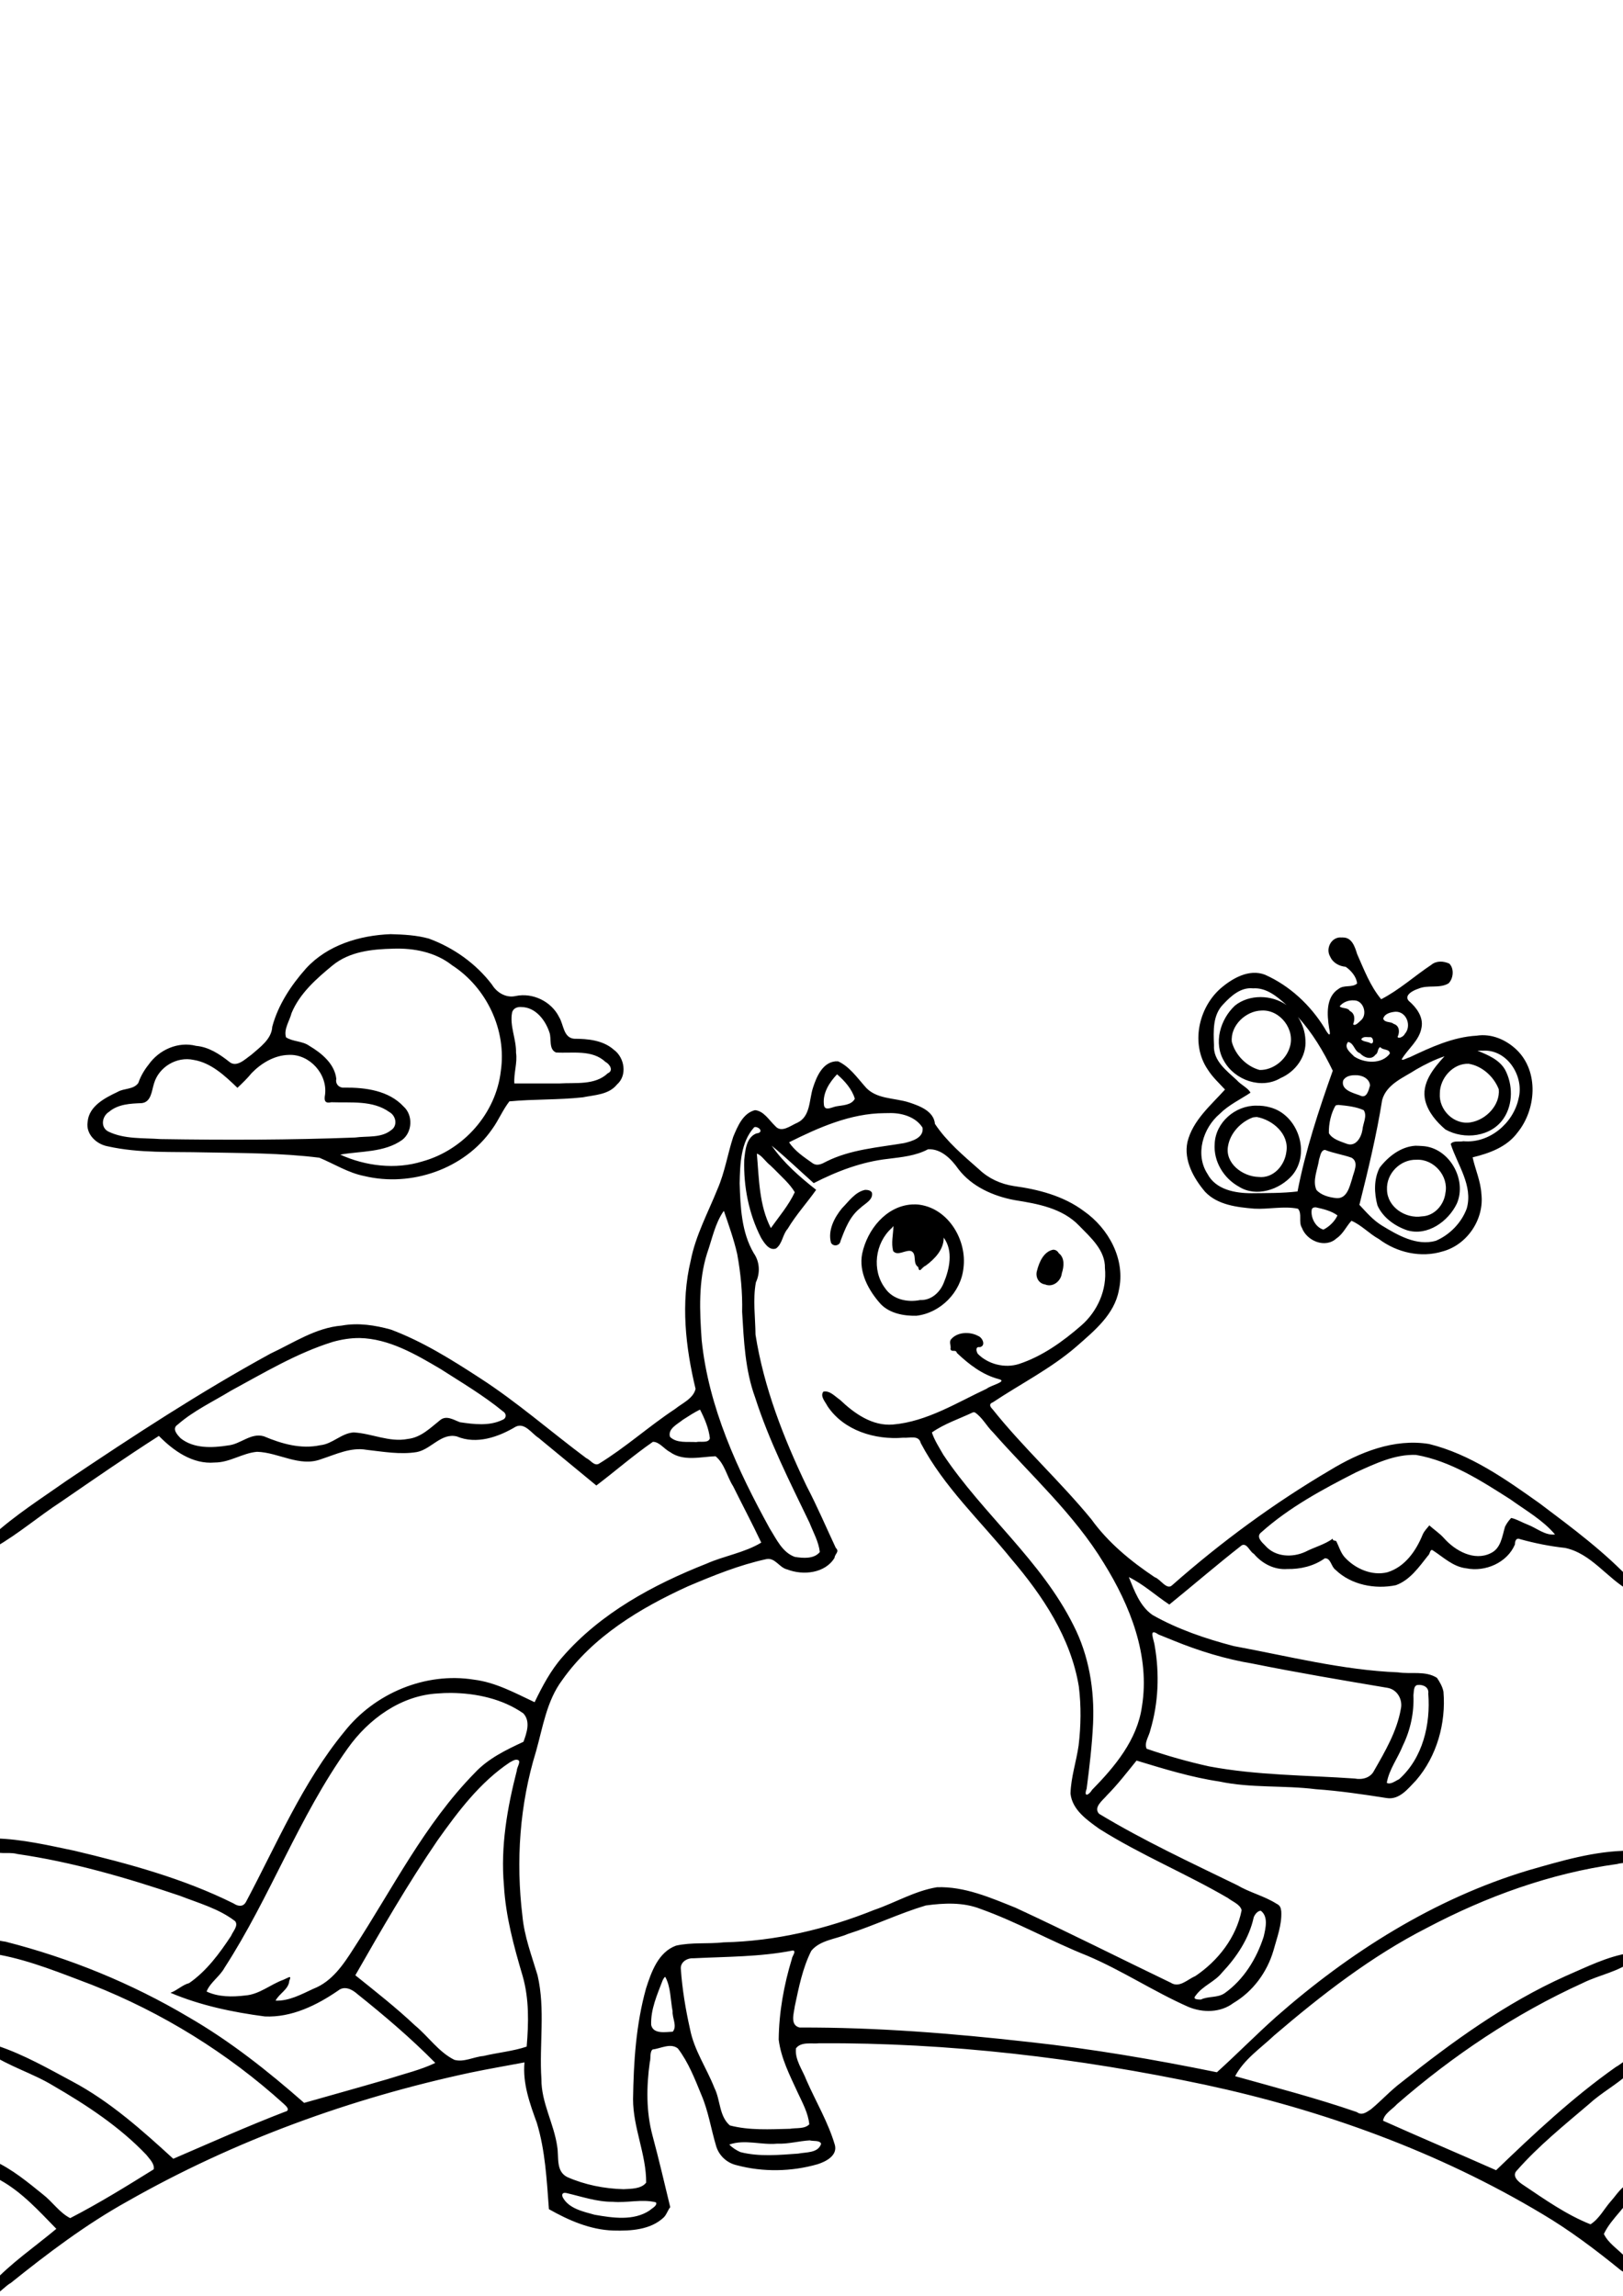 <?xml version="1.0" encoding="UTF-8" standalone="no"?>
<!-- Created with Inkscape (http://www.inkscape.org/) -->

<svg
   xmlns:dc="http://purl.org/dc/elements/1.1/"
   xmlns:cc="http://creativecommons.org/ns#"
   xmlns:rdf="http://www.w3.org/1999/02/22-rdf-syntax-ns#"
   xmlns:svg="http://www.w3.org/2000/svg"
   xmlns="http://www.w3.org/2000/svg"
   xmlns:sodipodi="http://sodipodi.sourceforge.net/DTD/sodipodi-0.dtd"
   xmlns:inkscape="http://www.inkscape.org/namespaces/inkscape"
   width="210mm"
   height="297mm"
   viewBox="0 0 210 297"
   version="1.1"
   id="svg2756"
   inkscape:version="0.92.4 (5da689c313, 2019-01-14)"
   sodipodi:docname="cute_horse.svg">
  <title
     id="title3361">Cute Horse</title>
  <defs
     id="defs2750" />
  <sodipodi:namedview
     id="base"
     pagecolor="#ffffff"
     bordercolor="#666666"
     borderopacity="1.0"
     inkscape:pageopacity="0.0"
     inkscape:pageshadow="2"
     inkscape:zoom="1.979899"
     inkscape:cx="345.12714"
     inkscape:cy="376.29166"
     inkscape:document-units="mm"
     inkscape:current-layer="layer1"
     showgrid="false"
     inkscape:window-width="3840"
     inkscape:window-height="2004"
     inkscape:window-x="-16"
     inkscape:window-y="-16"
     inkscape:window-maximized="1" />
  <g
     inkscape:label="Layer 1"
     inkscape:groupmode="layer"
     id="layer1">
    <path
       inkscape:connector-curvature="0"
       id="path3352"
       d="m 50.554,120.847 c -4.006,0.15 -8.19,1.404 -10.964,4.444 -1.929,2.17 -3.605,4.703 -4.362,7.531 -0.081,1.616 -1.601,2.658 -2.714,3.635 -0.793,0.552 -1.927,1.741 -2.892,0.868 -1.243,-0.977 -2.623,-1.884 -4.246,-2.024 -2.318,-0.604 -4.798,0.499 -6.147,2.423 -0.567,0.703 -1.055,1.545 -1.326,2.367 -0.636,0.895 -1.824,0.655 -2.698,1.17 -1.627,0.771 -3.694,1.826 -3.864,3.859 -0.27,1.598 1.129,2.909 2.603,3.176 4.095,0.916 8.339,0.678 12.507,0.784 4.957,0.095 9.968,0.074 14.87,0.689 1.918,0.798 3.735,1.962 5.817,2.37 6.057,1.456 12.937,-0.891 16.53,-6.055 0.839,-1.146 1.368,-2.478 2.239,-3.604 3.159,-0.304 6.341,-0.174 9.494,-0.523 1.538,-0.312 3.36,-0.326 4.43,-1.659 1.364,-1.186 0.987,-3.484 -0.406,-4.496 -1.407,-1.244 -3.354,-1.415 -5.145,-1.424 -1.394,-0.139 -1.339,-1.83 -1.926,-2.78 -0.994,-2.039 -3.416,-3.214 -5.627,-2.748 -1.239,0.285 -2.439,-0.43 -3.073,-1.478 -2.059,-2.713 -4.974,-4.78 -8.163,-5.95 -1.591,-0.444 -3.293,-0.53 -4.937,-0.575 z m 122.949,0.424 c -1.258,-0.048 -2.021,1.457 -1.384,2.494 0.347,0.798 1.173,1.235 1.999,1.305 0.713,0.486 1.407,1.315 1.479,2.165 -0.653,0.569 -1.677,0.133 -2.385,0.684 -1.692,1.06 -1.507,3.365 -1.238,5.073 0.285,1.272 -0.08,0.937 -0.588,0.003 -1.825,-2.969 -4.511,-5.481 -7.708,-6.898 -2.057,-0.8 -4.239,0.468 -5.767,1.788 -2.866,2.543 -3.868,7.231 -1.63,10.493 0.608,0.965 1.455,1.739 2.223,2.571 -1.844,2.051 -4.176,3.989 -4.861,6.788 -0.503,2.371 0.805,4.704 2.293,6.45 1.623,1.704 4.132,1.989 6.353,2.173 1.882,0.105 3.809,-0.37 5.655,0.008 0.575,0.653 0.04,1.699 0.504,2.454 0.628,1.716 3.029,2.722 4.485,1.379 0.857,-0.57 1.266,-1.567 1.933,-2.272 1.302,0.554 2.303,1.682 3.554,2.364 2.321,1.745 5.422,2.463 8.229,1.601 3.196,-0.853 5.42,-4.176 5.027,-7.456 -0.091,-1.629 -0.795,-3.162 -1.134,-4.716 2.165,-0.522 4.42,-1.334 5.798,-3.193 2.433,-2.972 2.806,-7.883 -0.076,-10.695 -1.373,-1.327 -3.275,-2.155 -5.205,-1.854 -3.087,0.178 -5.933,1.508 -8.683,2.806 -0.245,0.043 -0.987,0.49 -1.001,0.233 0.821,-1.379 2.288,-2.416 2.558,-4.097 0.265,-1.354 -0.667,-2.607 -1.652,-3.442 -0.674,-0.74 0.624,-1.382 1.215,-1.564 1.257,-0.562 2.735,0.01 3.93,-0.702 0.636,-0.625 0.759,-1.918 0.095,-2.558 -0.737,-0.336 -1.664,-0.398 -2.331,0.165 -2.179,1.448 -4.145,3.247 -6.479,4.446 -1.414,-1.703 -2.222,-3.837 -3.11,-5.843 -0.283,-0.909 -0.661,-2.155 -1.838,-2.145 l -0.133,-0.009 c -0.042,-0.007 -0.087,0.046 -0.126,0 z m -122.63,1.455 c 2.685,-0.091 5.466,0.447 7.618,2.144 4.478,2.889 7.085,8.404 6.31,13.686 -0.634,5.499 -4.836,10.225 -10.148,11.692 -3.487,1.087 -7.385,0.598 -10.628,-0.881 2.656,-0.472 5.693,-0.253 8.004,-1.893 1.335,-1.012 1.439,-3.203 0.19,-4.329 -1.928,-2.08 -4.958,-2.47 -7.649,-2.443 -0.677,0.071 -1.207,-0.46 -1.056,-1.141 -0.212,-1.939 -1.915,-3.333 -3.491,-4.265 -0.906,-0.646 -2.122,-0.518 -3.015,-1.103 -0.325,-1.051 0.464,-2.121 0.714,-3.128 1.043,-2.532 3.186,-4.426 5.265,-6.139 2.207,-1.838 5.138,-2.134 7.885,-2.199 z m 111.252,5.134 c 1.735,-0.123 3.142,1.08 4.343,2.162 -1.921,-1.345 -4.813,-1.427 -6.674,0.065 -1.906,1.772 -2.821,4.863 -1.399,7.203 1.37,2.446 4.802,3.668 7.293,2.18 1.92,-0.825 3.382,-2.775 3.223,-4.921 -0.041,-1.063 -0.389,-2.108 -0.973,-2.995 1.874,2.065 3.302,4.455 4.508,6.961 -1.818,5.113 -3.522,10.282 -4.559,15.619 -1.909,0.234 -3.956,0.204 -5.923,0.228 -2.115,0.009 -4.652,-0.44 -5.734,-2.51 -1.618,-2.503 -0.592,-5.903 1.586,-7.754 1.147,-1.148 2.638,-1.849 3.979,-2.734 -0.242,-0.581 -1.211,-0.997 -1.766,-1.63 -1.312,-1.223 -3.075,-2.504 -2.953,-4.52 -0.069,-1.838 -0.186,-3.912 1.227,-5.323 0.99,-1.061 2.252,-2.197 3.821,-2.032 z m 13.075,1.555 c 1.256,-0.005 1.803,1.884 0.842,2.628 -0.201,0.174 -0.732,0.77 -0.961,0.452 0.251,-0.596 0.246,-1.396 -0.434,-1.711 -0.26,-0.484 -1.015,-0.267 -1.306,-0.603 0.43,-0.547 1.172,-0.821 1.858,-0.765 z m -107.73,0.864 c 1.83,0.018 3.102,1.7 3.621,3.28 0.3,0.804 -0.13,2.189 0.854,2.598 2.136,0.128 4.673,-0.404 6.395,1.218 0.535,0.278 1.103,1.124 0.301,1.47 -1.659,1.581 -4.151,1.185 -6.242,1.317 -1.948,0.006 -3.897,9.6e-4 -5.846,0.002 -0.098,-1.329 0.412,-2.638 0.216,-3.984 0.042,-1.771 -0.852,-3.466 -0.505,-5.221 0.161,-0.539 0.683,-0.724 1.206,-0.682 z m 95.762,0.449 c 2.414,-0.135 4.394,2.482 3.647,4.759 -0.493,1.638 -2.165,2.969 -3.893,2.932 -1.686,-0.449 -3.15,-1.93 -3.601,-3.637 -0.211,-2.109 1.809,-4.014 3.847,-4.054 z m 17.313,0.157 c 1.458,-0.063 2.146,1.859 1.214,2.879 -0.11,0.291 -0.778,0.683 -0.927,0.374 0.304,-0.596 0.255,-1.462 -0.499,-1.677 -0.382,-0.345 -1.136,-0.108 -1.359,-0.666 0.17,-0.68 0.973,-0.851 1.571,-0.91 z m -3.193,3.284 c 0.447,0.131 0.419,1.089 -0.117,0.738 -0.332,-0.168 -0.971,-0.163 -1.105,-0.475 0.305,-0.426 0.783,-0.217 1.223,-0.263 z m -2.918,0.618 c 0.816,0.197 0.779,1.206 1.533,1.464 0.497,0.559 1.472,0.936 2,0.192 0.391,-0.201 0.221,-0.753 0.617,-0.994 0.335,0.454 1.251,0.206 1.244,0.857 -1.032,1.399 -3.282,1.252 -4.605,0.373 -0.458,-0.483 -1.411,-1.152 -0.788,-1.892 z m 17.776,1.125 c 2.99,0.075 5.003,3.452 4.279,6.203 -0.681,3.207 -3.796,5.83 -7.14,5.521 -0.506,0.114 -1.316,-0.123 -1.642,0.358 0.87,2.703 2.915,5.381 2.075,8.346 -0.674,1.846 -2.215,3.421 -4.011,4.181 -2.479,0.697 -4.925,-0.731 -6.989,-1.99 -1.121,-0.691 -1.988,-1.698 -2.889,-2.665 1.125,-4.486 2.221,-9.026 2.947,-13.571 0.577,-2.07 2.781,-2.883 4.416,-3.949 1.166,-0.668 2.373,-1.269 3.649,-1.698 -1.414,1.541 -3.054,3.513 -2.482,5.768 0.386,1.489 1.454,2.725 2.598,3.7 2.433,1.37 5.943,0.975 7.557,-1.465 1.215,-1.832 1.173,-4.364 0.16,-6.272 -0.759,-1.311 -2.236,-1.907 -3.567,-2.453 0.346,-0.005 0.693,-0.009 1.039,-0.013 z m -154.859,0.557 c 2.698,-0.134 5.055,2.48 4.706,5.151 -0.147,0.797 0.002,1.153 0.818,0.973 2.535,0.091 5.343,-0.285 7.513,1.275 0.856,0.476 1.102,1.762 0.216,2.341 -1.298,1.042 -3.093,0.733 -4.654,0.949 -8.385,0.322 -16.783,0.335 -25.173,0.202 -2.264,-0.167 -4.668,0.037 -6.759,-0.975 -1.06,-0.548 -0.822,-1.987 0.09,-2.552 1.181,-1.002 2.758,-1.068 4.217,-1.124 1.256,-0.123 1.301,-1.626 1.606,-2.55 0.627,-2.135 2.942,-3.517 5.119,-3.044 2.277,0.371 4.059,2.062 5.671,3.614 0.643,-0.604 1.28,-1.221 1.848,-1.916 1.256,-1.291 2.967,-2.308 4.783,-2.342 z m 70.738,0.833 c -1.67,0.173 -2.437,1.993 -2.89,3.392 -0.522,1.57 -0.304,3.736 -2.036,4.553 -0.853,0.349 -2.061,1.386 -2.867,0.412 -0.768,-0.717 -1.452,-1.938 -2.605,-2.043 -1.563,0.389 -2.253,2.1 -2.817,3.445 -0.729,2.231 -1.085,4.576 -2.027,6.743 -1.223,3.051 -2.832,5.993 -3.471,9.258 -1.318,5.477 -0.677,11.205 0.624,16.614 -0.301,1.266 -1.72,1.838 -2.646,2.594 -3.392,2.238 -6.425,4.994 -9.889,7.105 -0.595,0.304 -1.095,-0.536 -1.608,-0.741 -4.604,-3.433 -8.931,-7.242 -13.765,-10.364 -3.662,-2.379 -7.409,-4.73 -11.514,-6.267 -2.062,-0.57 -4.238,-0.91 -6.365,-0.515 -3.349,0.267 -6.228,2.228 -9.196,3.614 -9.111,4.978 -17.808,10.677 -26.421,16.463 -3.248,2.289 -6.632,4.436 -9.579,7.116 -0.285,0.295 -0.735,0.663 -0.586,1.059 -0.192,0.521 0.6,0.718 0.973,0.398 2.972,-1.706 5.589,-3.961 8.457,-5.833 4.202,-2.887 8.416,-5.806 12.697,-8.546 1.894,1.927 4.372,3.694 7.216,3.441 1.953,0.009 3.601,-1.228 5.49,-1.386 2.78,0.074 5.488,2.009 8.278,0.956 1.913,-0.618 3.841,-1.581 5.904,-1.211 2.138,0.24 4.311,0.636 6.462,0.292 1.866,-0.339 3.178,-2.521 5.201,-2.025 2.561,1.071 5.373,0.081 7.622,-1.261 1.179,-0.573 2.08,0.902 2.952,1.446 2.493,2.054 4.985,4.108 7.478,6.163 2.455,-1.859 4.794,-3.906 7.319,-5.651 0.834,-0.011 1.463,0.944 2.225,1.329 1.731,1.238 3.952,0.606 5.878,0.537 1.188,0.965 1.471,2.633 2.279,3.884 1.202,2.429 2.489,4.861 3.638,7.288 -2.178,1.316 -4.767,1.696 -7.081,2.722 -6.906,2.725 -13.702,6.397 -18.636,12.069 -1.529,1.734 -2.609,3.789 -3.611,5.855 -2.526,-1.186 -5.041,-2.574 -7.862,-2.918 -6.262,-1.005 -12.835,1.761 -16.738,6.711 -5.425,6.589 -8.751,14.544 -12.729,22.011 -0.353,0.692 -1.009,0.637 -1.599,0.242 -6.51,-3.243 -13.584,-5.159 -20.632,-6.836 -3.379,-0.699 -6.783,-1.506 -10.244,-1.589 -0.752,-0.109 -1.186,0.877 -0.712,1.385 0.991,0.838 2.405,0.299 3.568,0.629 7.177,1.04 14.177,3.082 21.041,5.404 2.443,0.954 5.079,1.676 7.163,3.294 0.452,0.592 -0.313,1.34 -0.526,1.894 -1.496,2.27 -3.172,4.548 -5.428,6.112 -0.887,0.234 -1.541,0.94 -2.419,1.253 3.879,1.643 8.047,2.512 12.208,3.061 3.452,0.159 6.72,-1.442 9.493,-3.35 0.81,-0.66 1.801,-0.161 2.467,0.437 3.507,2.804 6.947,5.723 10.098,8.924 -1.862,0.904 -4.106,1.429 -6.142,2.089 -3.601,1.053 -7.22,2.056 -10.827,3.082 -4.673,-4.103 -9.568,-7.988 -14.965,-11.103 -7.363,-4.372 -15.377,-7.635 -23.67,-9.751 -0.663,-0.072 -1.586,-0.413 -2.123,0.106 -0.469,0.819 0.452,1.752 1.327,1.587 4.115,0.779 8.044,2.411 11.964,3.886 9.114,3.596 17.574,8.826 24.836,15.404 0.374,0.341 0.901,0.85 0.113,1.032 -4.862,1.873 -9.626,4.005 -14.414,6.068 -4.047,-3.702 -8.189,-7.41 -13.064,-10.003 -3.144,-1.685 -6.278,-3.477 -9.672,-4.611 -0.649,-0.306 -1.616,0.215 -1.076,0.93 2.55,1.741 5.625,2.618 8.257,4.217 4.313,2.503 8.593,5.305 12.061,8.945 0.413,0.548 1.09,1.146 0.96,1.889 -3.539,2.2 -7.094,4.401 -10.803,6.311 -1.371,-0.689 -2.303,-2.122 -3.53,-3.068 -1.976,-1.595 -3.977,-3.257 -6.299,-4.322 -0.591,-0.277 -1.134,0.404 -0.748,0.919 0.044,0.792 1.027,1.074 1.534,1.559 2.823,1.573 5.012,4.003 7.249,6.297 -2.803,2.348 -5.876,4.425 -8.36,7.124 -0.32,0.411 -0.716,1.127 -0.276,1.544 1.115,-0.014 1.845,-1.17 2.756,-1.675 4.797,-3.854 9.725,-7.578 15.116,-10.569 13.794,-7.848 28.877,-13.321 44.381,-16.639 2.311,-0.48 4.637,-0.88 6.957,-1.315 -0.256,2.722 0.689,5.326 1.601,7.832 1.092,3.599 1.278,7.407 1.56,11.154 2.558,1.449 5.347,2.67 8.335,2.766 2.242,0.062 4.837,-0.079 6.544,-1.721 0.369,-0.378 0.528,-0.968 0.819,-1.304 -0.748,-3.098 -1.473,-6.206 -2.301,-9.287 -0.827,-3.095 -0.783,-6.325 -0.347,-9.464 0.162,-0.498 -0.036,-1.309 0.359,-1.646 1.046,-0.121 2.335,-0.886 3.28,-0.13 1.354,1.776 2.201,3.951 3.044,6.015 0.893,2.085 1.226,4.319 1.867,6.478 0.338,1.313 1.391,2.311 2.706,2.609 3.398,0.907 7.076,0.841 10.453,-0.128 1.068,-0.34 2.577,-1.099 2.249,-2.461 -0.858,-2.945 -2.458,-5.613 -3.687,-8.411 -0.503,-1.337 -1.523,-2.647 -1.353,-4.124 0.677,-0.898 2.045,-0.542 3.028,-0.654 16.762,-0.093 33.488,1.894 49.873,5.362 15.287,3.277 30.239,8.68 43.672,16.728 3.586,2.124 6.914,4.644 10.144,7.269 0.5,0.324 1.194,0.827 1.779,0.573 0.211,-0.921 -0.727,-1.684 -1.254,-2.343 -0.899,-0.958 -2.135,-1.715 -2.709,-2.917 1.007,-2.147 3.169,-3.597 4.008,-5.828 0.061,-0.376 -0.036,-0.774 -0.489,-0.776 -1.186,0.296 -1.854,1.53 -2.63,2.383 -0.868,0.988 -1.484,2.249 -2.617,2.972 -3.136,-1.242 -5.967,-3.254 -8.76,-5.127 -0.603,-0.389 -1.48,-1.157 -0.747,-1.862 2.784,-3.16 6.081,-5.819 9.282,-8.542 1.627,-1.498 3.611,-2.539 5.229,-4.037 0.386,-0.432 1.206,-1.207 0.62,-1.764 -0.875,-0.321 -1.615,0.612 -2.334,0.97 -5.59,3.941 -10.589,8.632 -15.508,13.364 -4.864,-2.156 -9.782,-4.236 -14.627,-6.406 0.144,-0.922 1.204,-1.468 1.799,-2.135 7.224,-6.287 15.292,-11.701 24.03,-15.671 2.178,-1.091 4.739,-1.456 6.644,-3.049 0.358,-0.406 -0.007,-1.041 -0.566,-0.84 -2.915,0.45 -5.595,1.826 -8.281,2.982 -7.743,3.475 -14.658,8.494 -21.267,13.76 -1.4,1.056 -2.585,2.372 -3.924,3.478 -0.558,0.362 -1.164,0.859 -1.82,0.362 -5.177,-1.788 -10.484,-3.171 -15.754,-4.646 1.155,-2.189 3.303,-3.614 5.064,-5.282 6.134,-5.244 12.57,-10.243 19.777,-13.917 7.677,-4.05 15.962,-7.056 24.585,-8.247 0.685,-0.197 1.508,-0.104 2.136,-0.421 0.36,-0.506 0.149,-1.4 -0.6,-1.302 -4.456,0.019 -8.783,1.325 -13.032,2.541 -12.166,3.664 -23.139,10.604 -32.629,18.952 -2.611,2.327 -5.063,4.825 -7.659,7.169 -8.078,-1.651 -16.209,-3.042 -24.41,-3.926 -9.82,-1.107 -19.693,-1.9 -29.581,-1.86 -1.29,-0.302 -0.733,-1.879 -0.618,-2.791 0.519,-2.428 1.005,-4.923 2.13,-7.14 1.148,-1.391 3.158,-1.493 4.738,-2.178 3.41,-1.088 6.645,-2.658 10.069,-3.681 2.349,-0.321 4.834,-0.442 7.079,0.442 4.729,1.684 9.138,4.197 13.815,6.055 4.514,1.91 8.606,4.644 13.084,6.621 1.873,0.782 4.145,0.766 5.818,-0.49 2.532,-1.495 4.363,-3.98 5.19,-6.787 0.451,-1.654 1.11,-3.343 1.014,-5.079 -0.06,-0.505 -0.16,-0.77 -0.636,-1.002 -1.585,-0.997 -3.444,-1.432 -5.062,-2.385 -6.029,-2.936 -12.136,-5.768 -17.877,-9.236 -0.772,-0.845 0.493,-1.755 1.001,-2.37 1.394,-1.408 2.607,-2.977 3.849,-4.514 3.527,1.072 7.059,2.165 10.714,2.708 4.106,0.873 8.331,0.475 12.478,0.996 3.074,0.215 6.116,0.663 9.158,1.143 1.67,0.279 2.795,-1.239 3.819,-2.292 2.695,-3.123 3.884,-7.405 3.541,-11.479 -0.134,-0.65 -0.476,-1.251 -0.842,-1.78 -1.494,-0.953 -3.374,-0.447 -5.037,-0.709 -7.193,-0.291 -14.207,-2.099 -21.268,-3.402 -3.622,-0.947 -7.245,-2.174 -10.497,-4.02 -1.636,-1.134 -2.341,-3.13 -3.067,-4.901 1.896,0.921 3.484,2.395 5.242,3.552 3.137,-2.545 6.208,-5.194 9.386,-7.676 0.684,-0.306 1.015,0.842 1.551,1.113 1.068,1.266 2.638,2.091 4.322,1.967 1.715,0.034 3.459,-0.381 4.861,-1.389 0.785,-0.046 0.812,1.103 1.388,1.495 2.015,1.949 5.117,2.543 7.805,1.986 1.825,-0.655 3.005,-2.369 4.162,-3.831 0.283,-0.21 0.244,-0.983 0.679,-0.636 1.332,0.868 2.576,2.089 4.261,2.281 2.455,0.508 5.309,-0.724 6.303,-3.087 -0.008,-0.407 0.141,-0.908 0.67,-0.682 1.908,0.528 3.854,0.919 5.819,1.131 3.404,0.72 5.424,3.93 8.351,5.543 0.727,0.341 0.912,-0.811 0.393,-1.14 -3.577,-3.858 -7.839,-7.007 -12.029,-10.161 -4.409,-3.134 -8.982,-6.37 -14.311,-7.685 -4.539,-0.743 -9.02,1.077 -12.831,3.397 -7.261,4.274 -14.078,9.285 -20.397,14.858 -0.711,0.721 -1.521,-0.78 -2.276,-1.022 -3.093,-2.069 -6.018,-4.463 -8.206,-7.506 -4.057,-4.938 -8.809,-9.249 -12.791,-14.246 -0.315,-0.312 -0.478,-0.678 0.042,-0.864 3.62,-2.415 7.551,-4.382 10.856,-7.251 2.26,-1.989 4.886,-4.113 5.458,-7.245 0.903,-3.97 -1.32,-8.029 -4.546,-10.266 -2.622,-1.958 -5.87,-2.792 -9.054,-3.228 -1.683,-0.262 -3.225,-0.961 -4.456,-2.126 -2.052,-1.807 -4.218,-3.62 -5.738,-5.914 -0.147,-1.642 -1.96,-2.314 -3.307,-2.762 -1.968,-0.647 -4.402,-0.378 -5.816,-2.158 -1.013,-1.153 -1.986,-2.527 -3.414,-3.174 -0.116,0.017 -0.23,0.002 -0.345,0.002 z m 81.949,0.314 c 1.741,0.29 3.258,1.663 3.889,3.303 0.188,2.039 -1.641,3.94 -3.608,4.27 -2.151,0.397 -4.166,-1.581 -4.019,-3.724 -0.007,-1.969 1.699,-3.933 3.738,-3.85 z m -81.732,1.362 c 0.983,0.848 1.935,1.913 2.302,3.163 -0.453,0.86 -1.62,0.828 -2.462,0.996 -0.545,0.117 -1.502,0.677 -1.547,-0.299 -0.149,-1.491 0.743,-2.836 1.708,-3.86 z m 67.015,0.116 c 0.857,-0.044 1.875,0.398 1.949,1.328 -0.184,0.615 -0.423,1.772 -1.329,1.281 -0.841,-0.312 -2.458,-0.684 -2.153,-1.906 0.27,-0.556 0.97,-0.71 1.532,-0.702 z m -2.115,3.847 c 1.092,0.108 2.265,0.228 3.247,0.682 0.489,0.744 -0.107,1.719 -0.165,2.541 -0.154,0.971 -0.854,2.227 -2.021,1.809 -0.819,-0.316 -1.869,-0.583 -2.324,-1.383 -0.031,-1.206 0.278,-2.584 0.857,-3.561 0.123,-0.068 0.267,-0.085 0.406,-0.088 z m -10.654,0.095 c -2.709,-0.037 -5.276,2.164 -5.383,4.929 -0.17,2.279 1.165,4.472 3.146,5.556 2.241,1.407 5.274,0.386 6.904,-1.497 2.399,-2.885 0.709,-7.845 -2.897,-8.772 -0.573,-0.167 -1.173,-0.231 -1.769,-0.215 z m -47.243,0.958 c 1.52,0.011 3.228,0.554 4.059,1.885 0.196,1.334 -1.408,1.766 -2.39,2.001 -3.378,0.568 -6.913,0.814 -10.039,2.373 -0.596,0.323 -1.232,0.658 -1.847,0.189 -1.076,-0.765 -2.26,-1.538 -2.991,-2.67 3.854,-1.922 7.942,-3.736 12.313,-3.767 0.298,-0.012 0.596,-0.012 0.894,-0.012 z m 47.314,0.506 c 2.061,0.379 4.186,2.193 3.825,4.474 -0.198,1.784 -1.687,3.505 -3.601,3.283 -2.059,-0.048 -4.397,-1.771 -3.943,-4.039 0.289,-1.647 1.656,-3.101 3.218,-3.665 0.153,-0.026 0.336,-0.044 0.5,-0.053 z m -64.848,1.293 c 0.658,0.106 0.955,0.758 0.093,0.833 -1.32,0.525 -1.444,2.215 -1.572,3.437 -0.097,3.446 0.595,6.978 2.174,10.054 0.394,0.646 1.056,1.734 1.946,1.392 0.83,-0.612 0.827,-1.79 1.504,-2.547 1.061,-1.788 2.556,-3.435 3.681,-5.039 -2.128,-1.676 -4.2,-3.473 -5.753,-5.714 1.875,1.544 3.622,3.236 5.439,4.849 3.024,-1.55 6.247,-2.775 9.632,-3.144 1.747,-0.22 3.581,-0.391 5.148,-1.232 1.689,-0.121 3.04,1.274 3.936,2.553 1.738,2.277 4.534,3.508 7.288,4.02 2.982,0.477 6.154,1.031 8.338,3.305 1.484,1.525 3.395,3.179 3.338,5.485 0.285,2.808 -0.954,5.591 -3.061,7.43 -2.385,2.077 -5.048,3.991 -8.08,4.983 -1.833,0.58 -4,0.022 -5.316,-1.328 -0.232,-0.397 -0.293,-0.959 0.286,-0.853 0.81,-0.21 0.327,-1.239 -0.233,-1.452 -1.09,-0.592 -2.764,-0.533 -3.559,0.504 -0.2,0.39 0.078,0.783 -0.022,1.19 0.123,0.48 0.697,-0.023 0.827,0.501 1.555,1.478 3.301,2.834 5.415,3.387 1.232,0.311 -1.094,0.826 -1.532,1.233 -3.913,1.829 -7.764,4.264 -12.137,4.645 -2.685,0.232 -5.017,-1.433 -6.866,-3.195 -0.635,-0.425 -1.321,-1.239 -2.151,-1.059 -0.466,0.584 0.261,1.332 0.527,1.869 2.106,3.177 6.167,4.393 9.82,4.09 0.782,0.075 1.991,-0.391 2.251,0.691 2.981,5.672 7.749,10.084 11.739,15.018 4.058,4.766 7.677,10.18 8.714,16.466 0.316,2.521 0.276,5.119 -0.028,7.646 -0.293,2.078 -0.996,4.118 -1.048,6.22 0.224,2.109 2.157,3.435 3.742,4.571 5.329,3.358 11.185,5.765 16.619,8.934 0.599,0.47 1.6,0.822 1.781,1.582 -0.687,3.521 -3.071,6.566 -6.008,8.53 -1.004,0.418 -2.043,1.571 -3.159,0.849 -6.703,-3.22 -13.343,-6.58 -20.091,-9.703 -3.236,-1.299 -6.603,-2.772 -10.159,-2.65 -2.87,0.469 -5.42,2.011 -8.147,2.943 -6.187,2.486 -12.771,4.037 -19.452,4.187 -2.051,0.23 -4.153,-0.031 -6.173,0.428 -2.294,0.842 -3.194,3.403 -3.877,5.54 -1.296,4.646 -1.607,9.511 -1.677,14.314 -0.007,3.69 1.716,7.14 1.696,10.803 -0.655,0.832 -1.952,0.787 -2.921,0.848 -2.482,-0.063 -5.015,-0.562 -7.286,-1.567 -1.51,-0.752 -1.066,-2.584 -1.301,-3.938 -0.418,-2.987 -2.073,-5.686 -2.047,-8.754 -0.298,-4.461 0.529,-9.014 -0.498,-13.41 -0.753,-2.526 -1.712,-5.017 -1.955,-7.647 -0.867,-7.12 -0.366,-14.441 1.755,-21.318 0.888,-3.139 1.371,-6.511 3.369,-9.199 3.981,-5.661 10.116,-9.349 16.302,-12.164 3.289,-1.395 6.632,-2.754 10.131,-3.512 1.152,-0.227 1.672,1.114 2.709,1.337 2.035,0.794 4.899,0.511 6.115,-1.504 0.038,-0.527 0.687,-0.782 0.164,-1.284 -1.251,-2.671 -2.412,-5.394 -3.781,-8.008 -2.978,-6.219 -5.536,-12.753 -6.608,-19.583 -0.023,-2.247 -0.361,-4.541 0.048,-6.759 0.571,-1.221 0.506,-2.658 -0.273,-3.776 -1.596,-2.704 -1.729,-5.983 -1.827,-9.037 0.053,-2.494 0.118,-5.298 1.883,-7.255 0.059,-0.025 0.125,-0.038 0.189,-0.032 z m 85.363,2.426 c -1.884,0.122 -3.511,1.387 -4.623,2.838 -0.772,1.483 -0.716,3.31 -0.283,4.89 0.704,1.569 2.261,2.679 3.86,3.216 2.628,0.771 5.303,-1.157 6.407,-3.457 1.356,-3.118 -0.992,-7.257 -4.456,-7.447 -0.301,-0.014 -0.603,-0.043 -0.905,-0.04 z m -11.696,0.537 c 1.104,0.441 2.332,0.614 3.434,1.011 1.019,0.579 0.253,1.895 0.07,2.743 -0.325,0.995 -0.645,2.577 -2.018,2.489 -0.921,-0.099 -1.97,-0.36 -2.591,-1.058 -0.552,-1.215 0.161,-2.677 0.338,-3.946 0.157,-0.411 0.213,-1.205 0.767,-1.239 z m -71.207,2.547 c 0.901,0.935 1.938,1.813 2.602,2.929 -0.788,1.686 -2.033,3.148 -3.096,4.639 -1.527,-2.953 -1.525,-6.382 -1.811,-9.625 0.556,0.119 1.173,1.097 1.75,1.52 0.185,0.179 0.371,0.357 0.556,0.536 z m 83.043,-1.27 c 2.239,-0.127 4.182,2.098 3.748,4.284 -0.173,1.535 -1.409,2.982 -3.05,3.041 -2.111,0.328 -4.465,-1.192 -4.511,-3.444 -0.111,-2.103 1.734,-3.946 3.813,-3.882 z m -71.345,3.896 c -1.293,0.273 -2.114,1.498 -2.994,2.387 -1,1.216 -1.845,2.882 -1.416,4.451 0.293,0.552 1.15,0.399 1.236,-0.231 0.584,-1.57 1.205,-3.197 2.569,-4.271 0.547,-0.54 1.682,-1.037 1.496,-1.966 -0.157,-0.325 -0.571,-0.37 -0.89,-0.37 z m 6.065,1.887 c -3.346,0.204 -5.786,3.265 -6.439,6.362 -0.478,2.402 0.834,4.782 2.39,6.517 1.171,1.218 2.993,1.551 4.614,1.52 3.123,-0.355 5.778,-3.041 6.099,-6.173 0.473,-3.6 -1.931,-7.678 -5.695,-8.194 -0.321,-0.044 -0.646,-0.05 -0.969,-0.033 z m 52.259,0.372 c 0.947,0.207 2.018,0.461 2.799,1.045 -0.342,0.757 -1.064,1.464 -1.812,1.835 -0.999,-0.263 -1.67,-1.533 -1.525,-2.535 0.03,-0.281 0.292,-0.363 0.538,-0.344 z m -76.586,0.48 c 0.62,1.812 1.288,3.668 1.714,5.554 0.452,2.465 0.697,4.985 0.64,7.493 0.224,3.723 0.381,7.515 1.678,11.058 1.807,5.637 4.495,10.929 7.052,16.244 0.48,1.228 1.176,2.438 1.321,3.762 -0.745,0.918 -2.176,0.803 -3.239,0.627 -1.615,-0.576 -2.383,-2.313 -3.243,-3.674 -4.169,-7.581 -7.908,-15.667 -8.804,-24.358 -0.265,-3.757 -0.445,-7.608 0.703,-11.245 0.644,-1.822 1.013,-3.831 2.126,-5.435 0.016,-0.009 0.033,-0.026 0.053,-0.027 z m 21.931,2.025 c -0.037,1.035 -0.308,2.117 -0.038,3.147 0.585,0.709 1.589,-0.192 2.325,0.005 0.802,0.366 0.143,1.588 0.918,2.063 0.158,0.917 0.451,0.026 0.962,-0.172 1.158,-0.844 2.371,-2.099 2.333,-3.633 1.282,1.721 0.751,4.098 -0.011,5.903 -0.503,1.229 -1.634,2.233 -3.027,2.173 -1.648,0.339 -3.547,-0.068 -4.539,-1.526 -1.758,-2.326 -1.304,-5.846 0.846,-7.775 0.046,0.011 0.26,-0.413 0.231,-0.185 z m 20.659,2.978 c -1.219,0.238 -1.808,1.619 -2.081,2.707 -0.246,0.782 0.185,1.662 1.037,1.782 0.996,0.431 2.069,-0.421 2.173,-1.445 0.282,-0.849 0.399,-2.007 -0.4,-2.597 -0.137,-0.27 -0.42,-0.463 -0.728,-0.446 z M 46.517,173.095 c 3.809,0.074 7.275,2.11 10.489,4.008 2.739,1.756 5.585,3.435 8.09,5.496 0.483,0.293 0.436,0.902 -0.094,1.088 -1.703,0.819 -3.689,0.568 -5.485,0.3 -0.806,-0.291 -1.744,-0.94 -2.562,-0.277 -1.272,1.011 -2.482,2.256 -4.197,2.442 -2.387,0.465 -4.644,-0.72 -6.995,-0.845 -1.604,0.098 -2.729,1.502 -4.333,1.656 -2.481,0.536 -4.992,-0.185 -7.285,-1.154 -1.683,-0.496 -3.017,1.027 -4.626,1.18 -2.042,0.327 -4.435,0.434 -6.141,-0.92 -0.458,-0.467 -1.182,-1.258 -0.391,-1.77 2.052,-1.797 4.569,-2.971 6.895,-4.389 4.281,-2.318 8.535,-4.88 13.197,-6.323 1.129,-0.312 2.273,-0.499 3.436,-0.491 z m 44.058,9.257 c 0.592,1.156 1.133,2.424 1.277,3.714 -0.182,0.677 -1.235,0.35 -1.774,0.49 -1.132,-0.077 -2.519,0.182 -3.388,-0.677 -0.319,-1.049 1.003,-1.66 1.67,-2.211 0.723,-0.462 1.442,-0.941 2.214,-1.316 z m 35.531,0.349 c 0.959,0.601 1.538,1.776 2.37,2.584 4.888,5.556 10.49,10.57 14.357,16.945 3.405,5.484 5.991,11.985 4.923,18.523 -0.6,4.32 -3.496,7.779 -6.445,10.786 -0.442,0.72 -1.121,1.002 -0.711,-0.134 0.366,-2.803 0.698,-5.62 0.833,-8.444 0.194,-4.358 -0.534,-8.795 -2.533,-12.7 -4.172,-8.379 -11.691,-14.362 -16.837,-22.056 -0.531,-0.924 -1.197,-1.968 -1.484,-2.897 1.617,-1.132 3.552,-1.765 5.324,-2.603 l 0.127,-0.006 z m 57.119,5.515 c 4.477,0.783 8.437,3.35 12.226,5.764 1.969,1.425 4.17,2.653 5.753,4.528 -1.28,0.157 -2.374,-0.831 -3.518,-1.267 -0.718,-0.268 -1.426,-0.714 -2.152,-0.87 -0.281,0.294 -0.579,0.681 -0.799,1.135 -0.374,1.243 -0.516,2.796 -1.852,3.424 -2.133,1.064 -4.587,-0.306 -6.03,-1.924 -0.56,-0.645 -1.298,-1.104 -1.906,-1.678 -0.284,0.358 -0.666,0.723 -0.872,1.207 -0.855,2.101 -2.287,4.16 -4.544,4.86 -2.034,0.517 -4.272,-0.489 -5.615,-2.024 -0.48,-0.595 -0.687,-1.348 -1.014,-1.99 -0.166,-0.149 -0.477,0.016 -0.452,-0.331 -1.058,0.764 -2.385,1.101 -3.55,1.701 -1.685,0.773 -3.898,0.69 -5.195,-0.805 -0.441,-0.435 -1.243,-1.163 -0.498,-1.726 3.619,-3.233 7.955,-5.564 12.267,-7.759 2.448,-1.112 5.032,-2.355 7.753,-2.246 z m -31.427,24 c 3.323,1.358 6.765,2.416 10.311,3.006 5.789,1.166 11.615,2.148 17.435,3.129 1.265,0.219 1.995,1.549 1.703,2.758 -0.503,2.862 -2.018,5.447 -3.449,7.947 -0.461,0.938 -1.536,1.215 -2.501,1.027 -6.289,-0.438 -12.657,-0.405 -18.863,-1.575 -2.722,-0.605 -5.438,-1.366 -8.07,-2.279 -0.357,-0.781 0.338,-1.673 0.491,-2.455 1.035,-3.481 1.181,-7.232 0.563,-10.805 -0.075,-0.787 -0.908,-2.481 0.475,-1.522 0.635,0.256 1.27,0.512 1.905,0.767 z m 31.673,5.756 c 0.705,-0.056 1.452,0.314 1.332,1.119 0.316,3.983 -0.709,8.348 -3.777,11.08 -0.464,0.208 -1.11,0.744 -1.588,0.466 0.289,-1.717 1.424,-3.182 2.069,-4.802 0.992,-2.025 1.473,-4.285 1.376,-6.528 0.07,-0.428 -0.013,-1.307 0.589,-1.333 z m -125.082,1.036 c 3.239,0.035 6.63,0.764 9.318,2.639 0.973,1.031 0.441,2.536 0.025,3.68 -2.266,1.056 -4.571,2.162 -6.301,4.024 -6.484,6.604 -10.645,15.003 -15.652,22.682 -1.336,2.098 -2.818,4.32 -5.243,5.252 -1.541,0.714 -3.143,1.596 -4.878,1.528 0.458,-0.912 1.689,-1.461 1.771,-2.547 0.342,-0.817 -0.045,-0.452 -0.757,-0.153 -1.683,0.599 -3.091,1.893 -4.943,2.034 -1.681,0.203 -3.469,0.209 -5,-0.512 0.468,-1.185 1.706,-1.939 2.323,-3.076 5.909,-9.128 9.613,-19.528 15.949,-28.392 2.692,-3.798 6.888,-6.835 11.643,-7.093 0.575,-0.049 1.159,-0.069 1.744,-0.067 z m 8.418,8.638 c 0.81,0.012 0.054,0.961 0.075,1.368 -1.25,4.856 -2.129,9.874 -1.679,14.905 0.229,4.002 1.288,7.88 2.42,11.703 0.855,2.979 0.778,6.091 0.523,9.141 -1.78,0.599 -3.746,0.769 -5.596,1.214 -1.254,0.104 -2.515,0.841 -3.763,0.495 -2.039,-1.017 -3.355,-3.019 -5.087,-4.447 -2.449,-2.309 -5.109,-4.391 -7.724,-6.492 3.379,-5.919 6.797,-11.83 10.642,-17.46 2.653,-3.729 5.488,-7.512 9.341,-10.08 0.268,-0.136 0.541,-0.343 0.849,-0.347 z m 96.32,19.534 c 1.019,0.753 0.625,2.289 0.381,3.352 -0.912,2.849 -2.591,5.585 -5.071,7.332 -0.918,0.615 -2.078,0.343 -3.054,0.811 -0.364,-0.012 -1.163,0.011 -0.656,-0.54 0.882,-1.236 2.434,-1.745 3.381,-2.936 1.907,-2.019 3.52,-4.432 4.114,-7.179 0.16,-0.375 0.476,-0.804 0.907,-0.841 z m -60.535,5.144 c 0.5,0.072 -0.132,0.789 -0.132,1.087 -1.031,3.374 -1.667,6.907 -1.704,10.44 0.293,2.417 1.442,4.64 2.448,6.829 0.61,1.316 1.378,2.695 1.508,4.137 -0.62,0.633 -1.692,0.429 -2.499,0.576 -2.591,0.062 -5.253,0.227 -7.776,-0.434 -1.41,-1.219 -1.205,-3.28 -2.001,-4.858 -0.999,-2.556 -2.619,-4.857 -3.151,-7.591 -0.574,-2.543 -1.003,-5.137 -1.189,-7.737 -0.114,-0.925 0.787,-1.493 1.631,-1.439 4.277,-0.216 8.637,-0.17 12.864,-1.009 z m -16.514,3.414 c 0.73,1.336 0.662,2.984 0.952,4.462 -0.071,0.836 0.633,1.931 0.011,2.635 -0.91,0.034 -2.49,0.348 -2.785,-0.858 -0.087,-2.026 0.782,-3.943 1.49,-5.805 0.09,-0.152 0.166,-0.354 0.332,-0.434 z m 18.696,21.155 c 0.437,0.132 1.335,-0.047 1.469,0.449 -0.403,1.224 -1.966,1.053 -2.97,1.263 -2.478,0.173 -5.043,0.426 -7.473,-0.197 -0.53,-0.239 -1.035,-0.554 -1.439,-0.975 2.006,-0.707 4.112,0.078 6.184,-0.116 1.434,0.065 2.821,-0.345 4.229,-0.424 z m -31.462,6.816 c 1.968,0.458 3.909,1.14 5.959,1.129 1.865,0.174 3.785,-0.394 5.597,0.069 0.24,0.416 -0.522,0.771 -0.797,1.038 -2.086,1.399 -4.806,0.974 -7.137,0.569 -1.479,-0.416 -3.348,-0.793 -4.129,-2.271 -0.177,-0.449 0.059,-0.642 0.506,-0.534 z"
       style="opacity:1;fill:#000000;stroke-width:0.573" />
  </g>
</svg>
